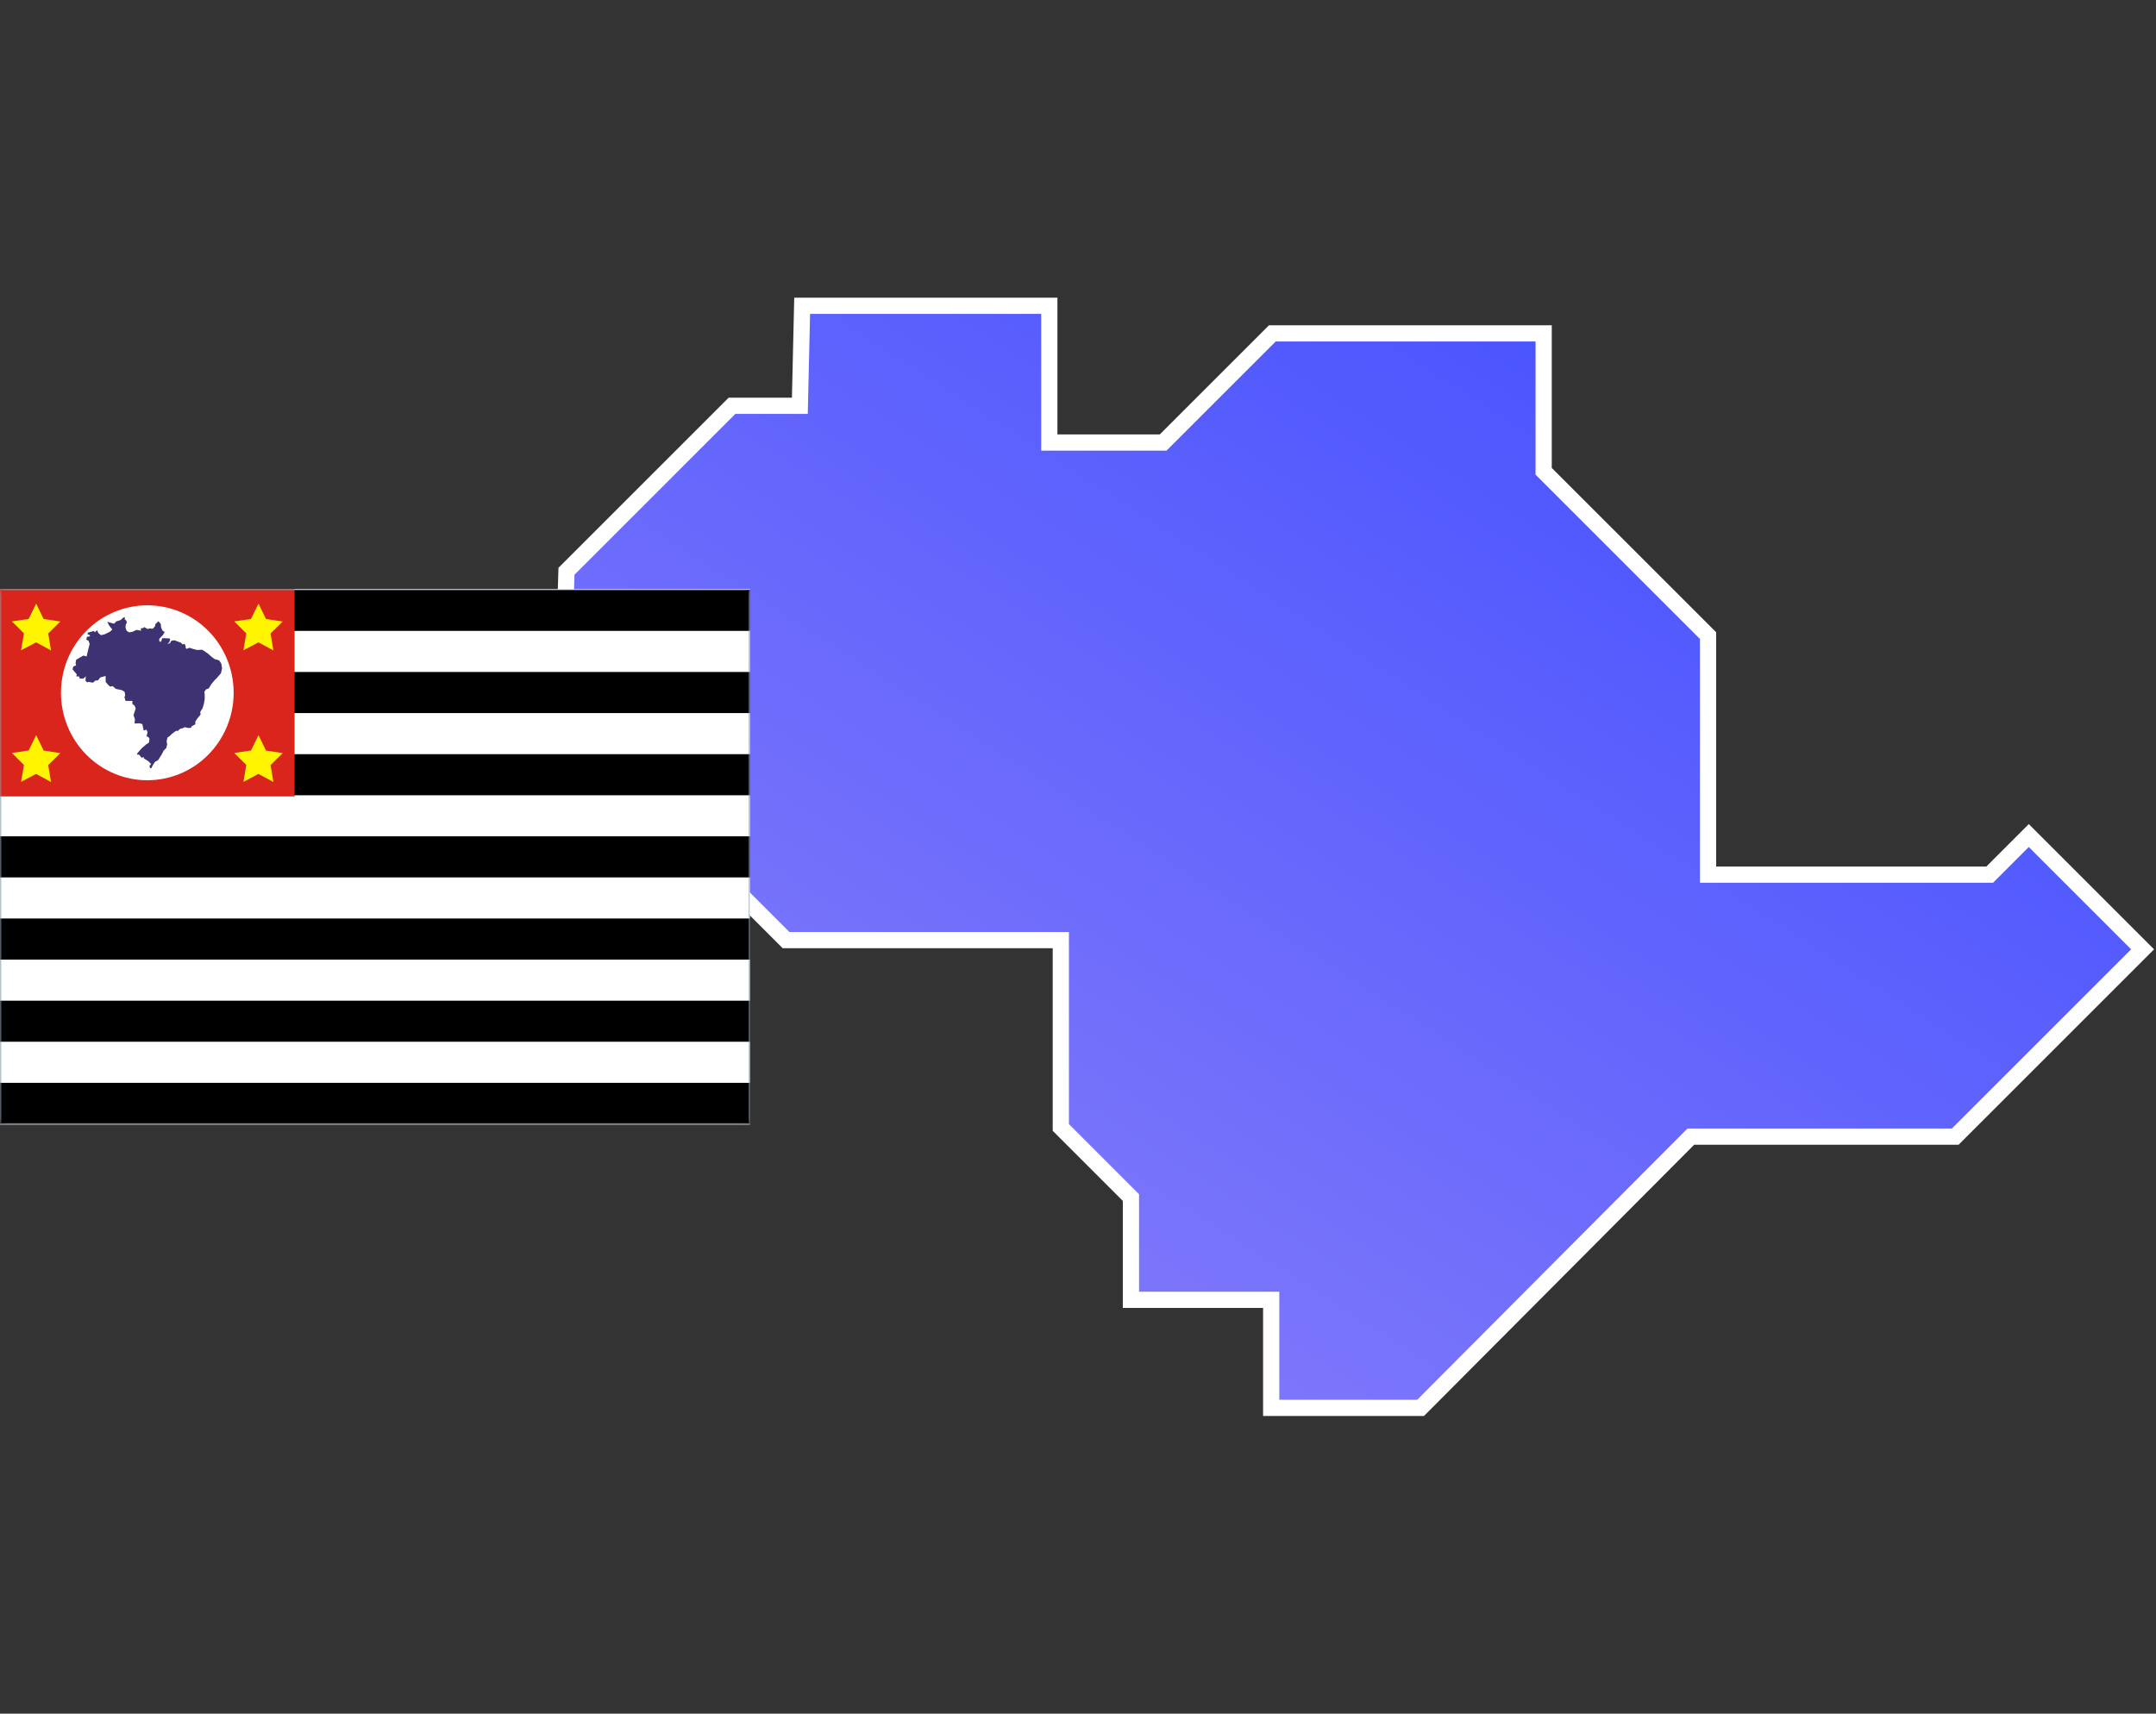 <svg width="161" height="128" viewBox="0 0 161 128" fill="none" xmlns="http://www.w3.org/2000/svg">
<rect x="0" y="0" width="161" height="128" fill="#333333" stroke="none"/>
<g id="&#195;&#141;cones">
<g id="Ilustra&#195;&#167;&#195;&#163;o UF">
<g id="Estado=SP">
<g id="UF">
<path id="sp" fill-rule="evenodd" clip-rule="evenodd" d="M32 61.382L42.044 50.996L42.302 42.67L54.664 30.309H59.729L59.901 22.842H78.358V33.056H86.857L95.013 24.902H115.273V35.202L127.549 47.477V65.331H148.582L151.501 62.412L160 70.91L146.007 84.901H126.262L106.087 105.159H94.927V97.09H84.453V89.451L79.217 84.215V70.223H58.699L49.685 61.211L32 61.382Z" fill="url(#paint0_linear_828_5446)" stroke="white" stroke-width="1.211"/>
</g>
<g id="Bandeira do Estado/S&#195;&#163;o Paulo - SP" clip-path="url(#clip0_828_5446)">
<g id="Group">
<path id="rect2818" d="M56 44.004H0.006V84.004H56V44.004Z" fill="white"/>
<path id="rect3691" d="M56 44.056H0.006V47.125H56V44.056Z" fill="black"/>
<path id="rect3709" d="M56 50.193H0.006V53.262H56V50.193Z" fill="black"/>
<path id="rect3737" d="M56 56.331H0.006V59.401H56V56.331Z" fill="black"/>
<path id="rect3739" d="M56 62.469H0.006V65.538H56V62.469Z" fill="black"/>
<path id="rect3741" d="M56 68.607H0.006V71.676H56V68.607Z" fill="black"/>
<path id="rect3743" d="M56 74.745H0.006V77.814H56V74.745Z" fill="black"/>
<path id="rect3745" d="M56 80.883H0.006V83.952H56V80.883Z" fill="black"/>
<g id="Group_2">
<path id="rect3601" d="M21.998 44.004H0V59.49H21.998V44.004Z" fill="#DA251D"/>
<path id="path3681" d="M17.448 51.747C17.448 53.48 16.769 55.142 15.56 56.367C14.351 57.593 12.711 58.281 11.001 58.281C9.291 58.281 7.651 57.593 6.442 56.367C5.232 55.142 4.553 53.48 4.553 51.747C4.553 50.014 5.232 48.352 6.442 47.127C7.651 45.901 9.291 45.213 11.001 45.213C12.711 45.213 14.351 45.901 15.56 47.127C16.769 48.352 17.448 50.014 17.448 51.747Z" fill="white"/>
<path id="path633" d="M9.207 46.129L9.33 46.108L9.31 46.254L9.433 46.358L9.475 46.484L9.392 46.672L9.371 46.86L9.454 47.111L9.639 47.236L9.887 47.194L10.196 47.048L10.546 47.111L10.505 46.943L10.711 46.902L10.773 46.839L11.02 46.985L11.185 46.943L11.412 46.964L11.577 46.776L11.597 46.63L11.824 46.4L12.009 46.609L12.03 46.881L12.154 47.131L12.298 47.194L12.174 47.424L11.968 47.633L11.886 47.737L11.906 47.925H12.03L12.112 47.674H12.38L12.69 47.695V47.842L12.628 47.988L12.483 48.092L12.69 48.05L12.793 47.862L13.019 47.821L13.514 48.009L13.637 48.134L13.782 48.092L13.864 48.259V48.405L13.926 48.468L14.153 48.385L14.4 48.468L14.73 48.552L15.101 48.531L15.534 48.823L15.74 49.011L16.008 49.22L16.358 49.324L16.523 49.554L16.584 49.909L16.502 50.285L16.214 50.619L16.028 50.807L15.781 51.1L15.595 51.413L15.389 51.496L15.266 51.664L15.286 51.893V52.207L15.224 52.583L15.121 52.917L14.956 53.167L14.977 53.376L14.75 53.648L14.585 53.898V54.107L14.338 54.233L14.276 54.316V54.358L14.07 54.379L13.782 54.316L13.637 54.4L13.493 54.421L13.37 54.504L13.308 54.588H13.143L12.834 54.817L12.669 54.984L12.504 55.089L12.442 55.381L12.483 55.59L12.422 55.862L12.216 56.071L12.071 56.363L11.803 56.781L11.577 56.906L11.412 57.157L11.309 57.365L11.206 57.386L11.164 57.199L11.288 57.073L11.164 56.948L11.082 56.864L10.752 56.655L10.711 56.53L10.587 56.614L10.381 56.363H10.216L10.278 56.238L10.587 55.883L10.938 55.59L11.123 55.465L11.164 55.193L11.082 55.047L10.938 55.005L11.02 54.692L10.938 54.504L10.732 54.567L10.629 54.086L10.402 54.024L10.052 54.045L10.072 53.711L9.969 53.418L10.134 52.917L10.052 52.708L9.887 52.583V52.353H9.371L9.289 52.04L9.351 51.977L9.31 51.684C9.31 51.684 9.104 51.538 9.062 51.538C9.021 51.538 8.65 51.455 8.65 51.455L8.404 51.245C8.404 51.245 8.281 51.307 8.198 51.266C8.116 51.224 7.889 50.932 7.889 50.932V50.493L7.497 50.597L7.312 50.827H7.127L6.941 50.994L6.611 50.932L6.508 50.973L6.385 50.848L6.405 50.514L6.24 50.681H5.952L5.911 50.535L5.684 50.514L5.746 50.389L5.416 49.992L5.478 49.783L5.684 49.699L5.643 49.553L5.684 49.282L6.22 48.968L6.467 49.031L6.694 48.091L6.611 47.861L6.446 47.778L6.488 47.569L6.735 47.527L6.653 47.402H6.549V47.256L7.023 47.13L7.085 47.235L7.25 47.068L7.353 47.297L7.539 47.444L7.807 47.381L8.198 47.193L8.384 47.026L8.301 46.921L8.116 46.671L8.013 46.441L8.281 46.525L8.528 46.587L8.672 46.42L9.002 46.316L9.208 46.128L9.207 46.129Z" fill="#3F3272"/>
<path id="path3693" d="M3.81 48.581L2.693 47.981L1.571 48.574L1.789 47.312L0.886 46.414L2.138 46.234L2.701 45.086L3.258 46.237L4.509 46.425L3.6 47.317L3.81 48.581L3.81 48.581Z" fill="#FFF500"/>
<path id="path3695" d="M20.415 48.581L19.297 47.981L18.176 48.574L18.393 47.312L17.49 46.414L18.742 46.234L19.306 45.086L19.862 46.237L21.113 46.425L20.205 47.317L20.415 48.581L20.415 48.581Z" fill="#FFF500"/>
<path id="path3697" d="M3.81 58.408L2.693 57.808L1.571 58.401L1.789 57.139L0.886 56.241L2.138 56.061L2.701 54.913L3.258 56.064L4.509 56.252L3.6 57.144L3.81 58.408L3.81 58.408Z" fill="#FFF500"/>
<path id="path3699" d="M20.415 58.409L19.297 57.809L18.176 58.402L18.393 57.139L17.49 56.242L18.742 56.061L19.306 54.913L19.862 56.065L21.113 56.253L20.205 57.145L20.415 58.409L20.415 58.409Z" fill="#FFF500"/>
</g>
</g>
<g id="Contorno">
<g id="Vector">
<mask id="path-18-inside-1_828_5446" fill="white">
<path d="M-0 44H55.999V83.996H-0V44Z"/>
</mask>
<path d="M-0 44H55.999V83.996H-0V44Z" stroke="#8B99A7" stroke-width="0.2" stroke-miterlimit="2.613" mask="url(#path-18-inside-1_828_5446)"/>
</g>
</g>
</g>
</g>
<rect x="-15.5" y="-299.5" width="1181" height="727" rx="4.5" stroke="#9747FF" stroke-dasharray="10 5"/>
</g>
</g>
<defs>
<linearGradient id="paint0_linear_828_5446" x1="32" y1="105.159" x2="106.899" y2="-11.307" gradientUnits="userSpaceOnUse">
<stop stop-color="#9285F9"/>
<stop offset="1" stop-color="#3B4AFF"/>
</linearGradient>
<clipPath id="clip0_828_5446">
<rect width="56" height="40" fill="white" transform="translate(0 44)"/>
</clipPath>
</defs>
</svg>
